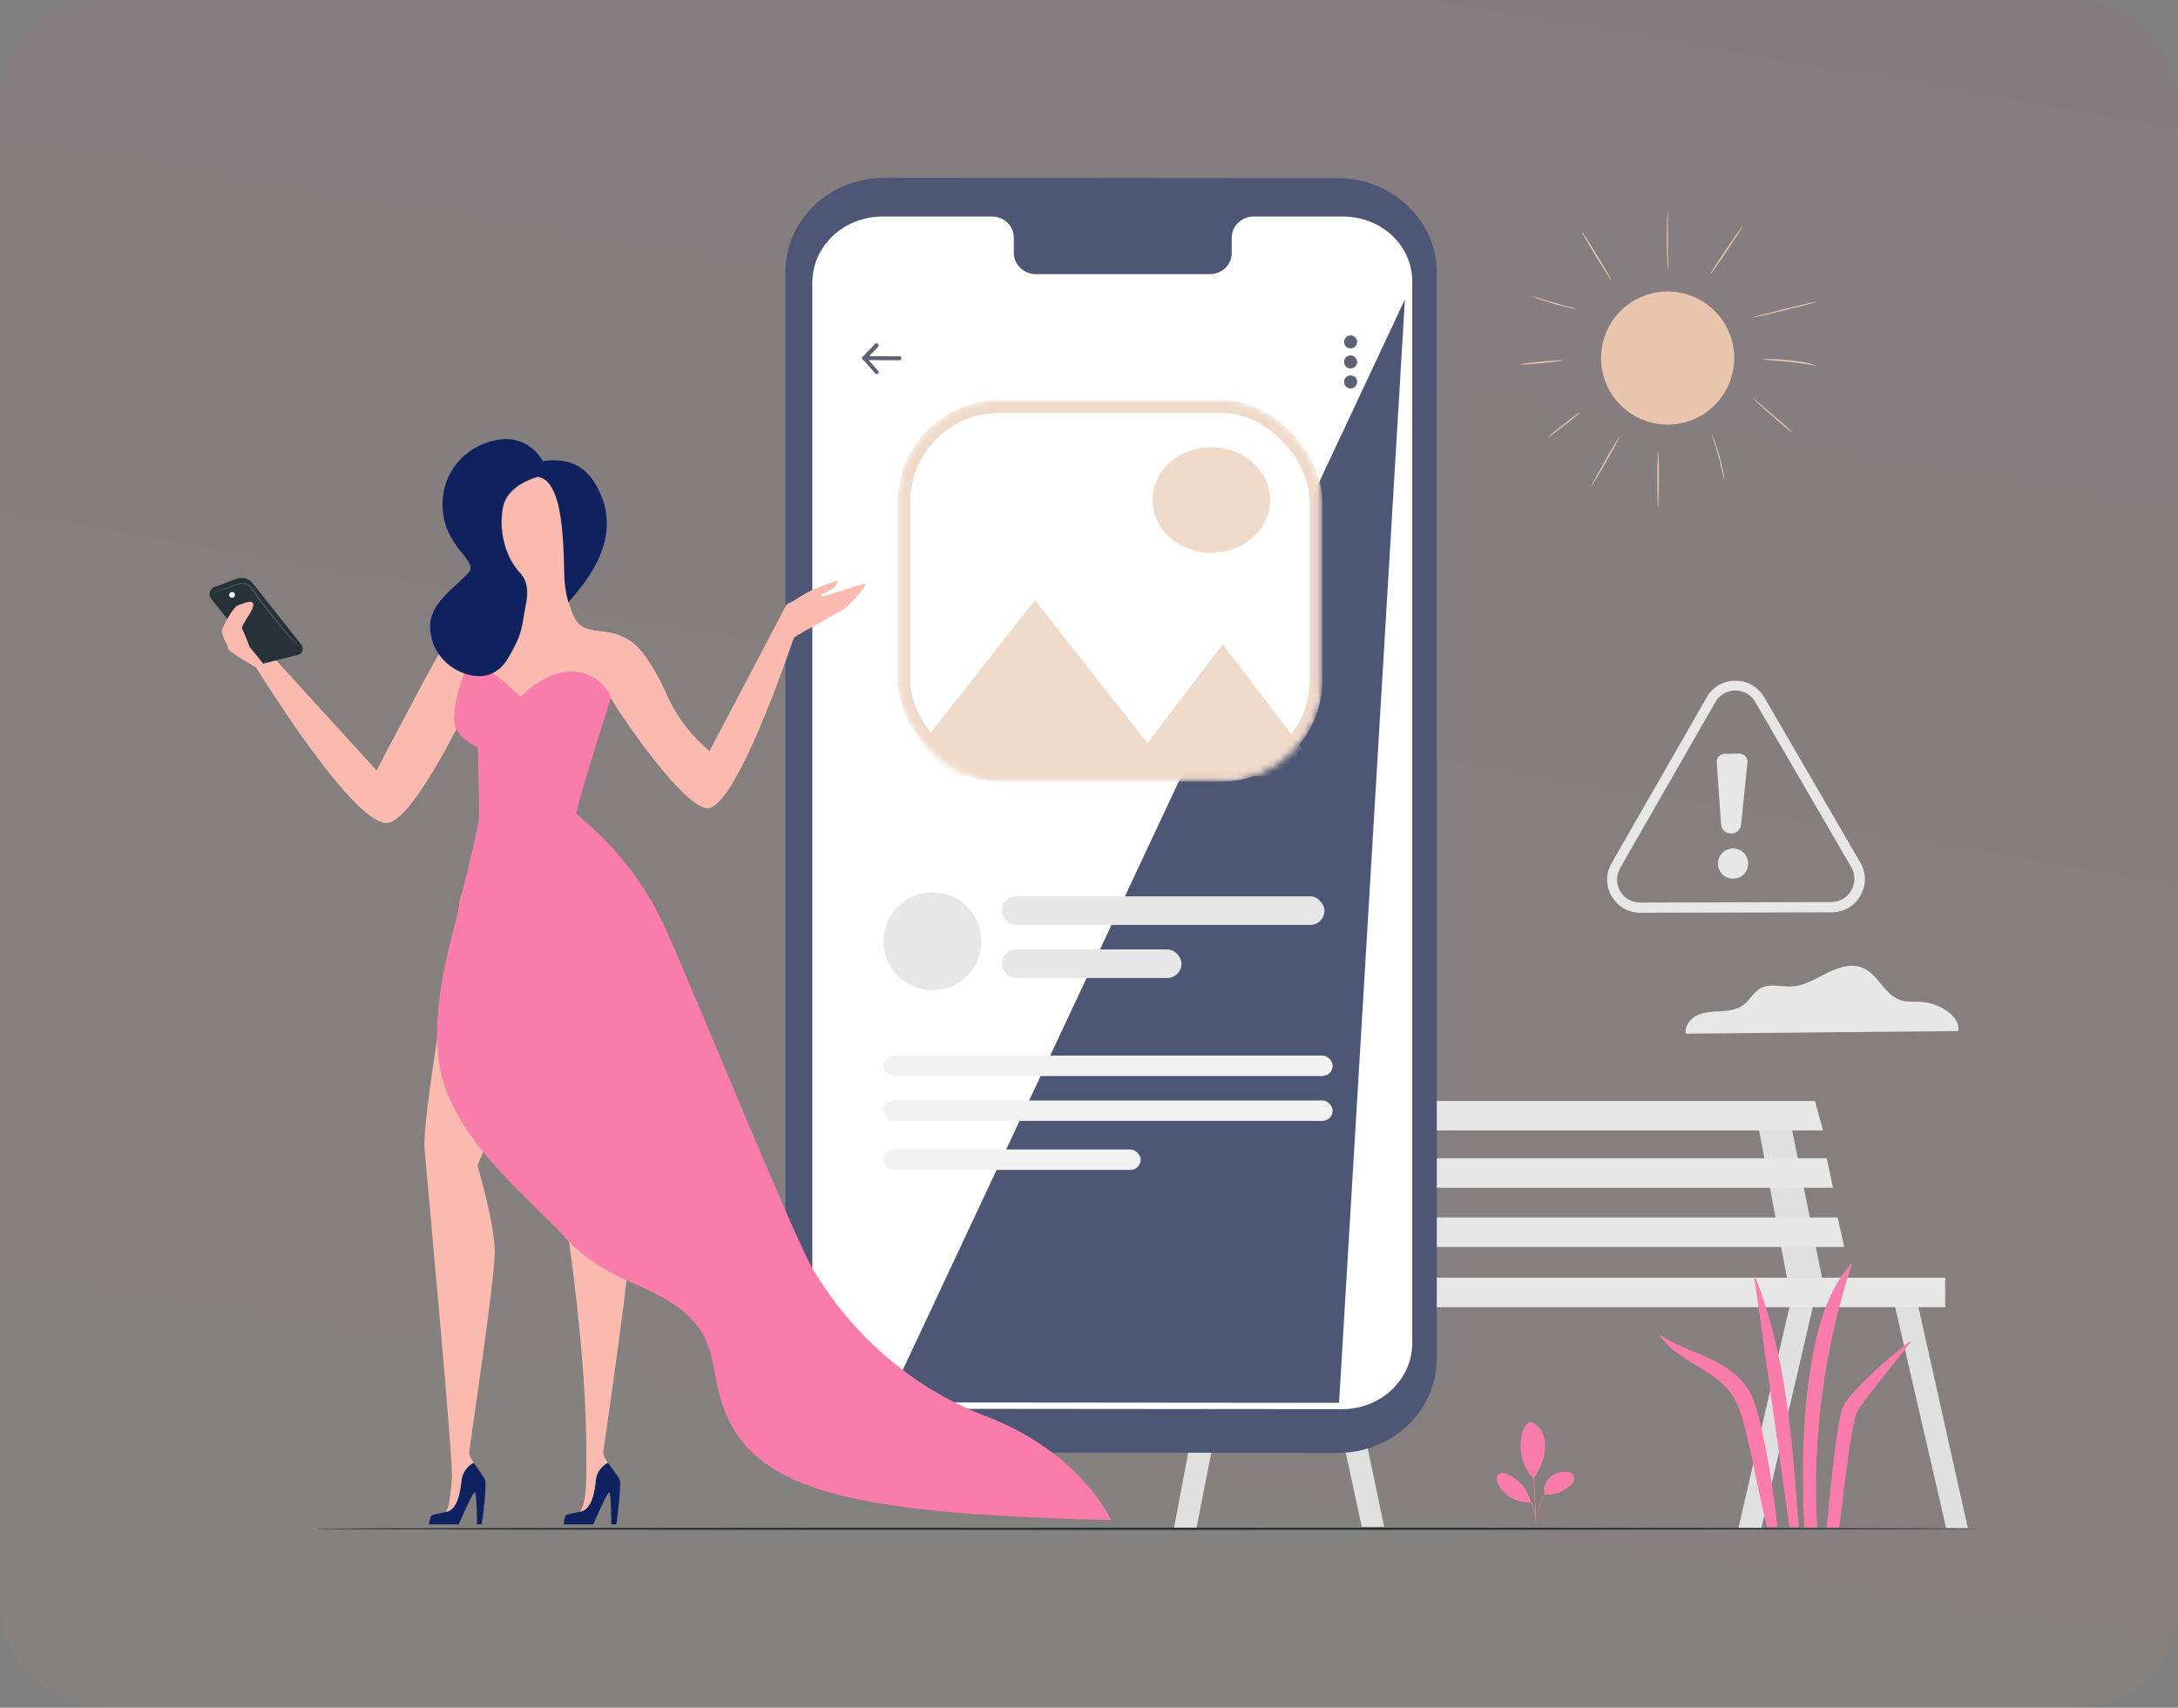 <svg width="343" height="269" viewBox="0 0 343 269" fill="none" xmlns="http://www.w3.org/2000/svg">
<rect x="0" y="0" width="343" height="269" fill="#808080" stroke="none"/>
<rect width="343" height="269" rx="16" fill="url(#paint0_linear_3064_136264)"/>
<path d="M308.41 162.409C308.755 160.028 305.376 158.07 302.842 157.84C301.652 157.724 300.385 157.916 299.233 157.532C296.776 156.688 295.778 153.463 293.359 152.464C291.554 151.696 289.481 152.387 287.715 153.271C285.948 154.154 284.221 155.267 282.262 155.382C280.573 155.497 278.73 154.845 277.233 155.689C276.119 156.304 275.543 157.571 274.507 158.339C273.508 159.068 272.203 159.222 270.974 159.299C269.746 159.375 268.44 159.375 267.327 159.913C266.213 160.412 265.253 161.641 265.484 162.831L308.41 162.409Z" fill="#E8E7E7"/>
<path d="M282.336 203.609L273.773 240.699H277.383L285.945 203.955L282.336 203.609Z" fill="#E0E0E0"/>
<path d="M297.926 203.609L306.488 240.699H309.905L301.612 203.609H297.926Z" fill="#E0E0E0"/>
<path d="M276.578 175.734L281.416 201.267H286.945L281.761 175.734H276.578Z" fill="#E0E0E0"/>
<path d="M191.84 203.609L184.891 240.699H188.423L195.718 203.609H191.84Z" fill="#E0E0E0"/>
<path d="M206.504 203.609L214.452 240.507H217.984L210.267 203.609H206.504Z" fill="#E0E0E0"/>
<path d="M186.078 175.734L190.954 201.267H196.483L191.261 175.734H186.078Z" fill="#E0E0E0"/>
<path d="M175.137 173.43L176.135 178.076H287.097L285.83 173.43H175.137Z" fill="#E8E7E7"/>
<path d="M177.25 182.453L178.44 187.099H288.673L287.675 182.453H177.25Z" fill="#E8E7E7"/>
<path d="M179.438 191.781L180.551 196.427H290.438L289.402 191.781H179.438Z" fill="#E8E7E7"/>
<path d="M306.332 201.266H187.844V205.911H306.332V201.266Z" fill="#E8E7E7"/>
<path d="M258.34 143.787C256.459 143.787 254.77 142.827 253.81 141.176C252.85 139.525 252.85 137.605 253.81 135.954L268.784 109.845C269.705 108.194 271.395 107.234 273.315 107.234C275.196 107.234 276.885 108.194 277.845 109.845L292.973 135.877C293.933 137.528 293.933 139.448 292.973 141.099C292.051 142.75 290.362 143.71 288.442 143.71L258.34 143.787ZM273.315 108.77C271.971 108.77 270.78 109.461 270.128 110.613L255.154 136.722C254.501 137.874 254.501 139.256 255.154 140.37C255.806 141.521 256.997 142.174 258.302 142.174L288.404 142.097C289.709 142.097 290.9 141.406 291.552 140.254C292.205 139.102 292.205 137.72 291.552 136.607L276.425 110.575C275.81 109.461 274.62 108.77 273.315 108.77Z" fill="#E8E7E7"/>
<path d="M270.357 120.093L271.049 129.846C271.087 130.652 271.74 131.266 272.546 131.305C273.391 131.343 274.12 130.729 274.197 129.884L275.195 120.093C275.272 119.364 274.696 118.711 273.928 118.711L271.548 118.749C270.857 118.788 270.319 119.364 270.357 120.093Z" fill="#E8E7E7"/>
<path d="M275.195 136.761C274.811 138.028 273.467 138.68 272.2 138.296C270.933 137.912 270.28 136.569 270.664 135.302C271.048 134.035 272.392 133.382 273.659 133.766C274.926 134.15 275.579 135.494 275.195 136.761Z" fill="#E8E7E7"/>
<path d="M276.195 200.648C278.077 213.933 279.92 227.218 281.801 240.541L283.26 240.58C282.3 227.064 281.34 213.242 276.195 200.648Z" fill="#F97CAA"/>
<path d="M291.743 198.805C287.827 203.105 286.253 208.979 285.254 214.7C283.834 222.802 283.719 232.362 284.141 240.617L286.176 240.656C285.37 226.449 287.289 212.281 291.743 198.805Z" fill="#F97CAA"/>
<path d="M277.231 224.263C276.77 222.305 276.271 220.27 275.158 218.58C273.622 216.315 271.164 214.856 268.669 213.743C266.173 212.629 263.562 211.746 261.297 210.172C263.831 214.319 269.513 215.394 272.432 219.272C273.891 221.191 274.466 223.61 275.042 225.952C276.271 231.059 277.039 235.474 278.268 240.543H279.919C279.343 235.014 278.46 229.677 277.231 224.263Z" fill="#F97CAA"/>
<path d="M287.676 240.582C287.676 240.582 289.096 224.725 290.133 221.845C291.17 218.927 300.999 210.903 300.922 211.287C300.845 211.671 293.55 220.463 292.514 222.268C291.477 224.072 289.672 240.621 289.672 240.621H287.676V240.582Z" fill="#F97CAA"/>
<path d="M241.217 224.029C241.985 224.298 242.599 224.989 242.945 225.757C243.291 226.525 243.367 227.369 243.329 228.214C243.252 229.827 242.446 231.516 241.563 232.86C240.142 231.785 239.681 229.75 239.528 228.675C239.259 227.024 239.797 223.875 241.217 224.029Z" fill="#F97CAA"/>
<path d="M243.289 235.356C243.02 234.472 243.327 233.436 243.98 232.783C244.632 232.13 245.592 231.785 246.514 231.823C246.936 231.823 247.435 231.938 247.704 232.246C247.973 232.553 247.973 233.013 247.781 233.397C247.627 233.781 247.32 234.05 246.975 234.28C245.861 235.087 244.632 235.663 243.289 235.356Z" fill="#F97CAA"/>
<path d="M241.867 240.388C241.867 240.388 241.867 240.273 241.906 240.043C241.944 239.813 241.982 239.505 242.021 239.16C242.136 238.392 242.251 237.317 242.75 236.242C243.249 235.167 244.017 234.36 244.632 233.938C244.939 233.708 245.246 233.593 245.438 233.516C245.553 233.477 245.63 233.439 245.668 233.439C245.707 233.439 245.745 233.401 245.745 233.439C245.745 233.477 245.284 233.593 244.67 234.015C244.056 234.437 243.326 235.244 242.827 236.28C242.328 237.317 242.174 238.392 242.059 239.16C242.021 239.544 241.944 239.851 241.906 240.043C241.906 240.273 241.867 240.388 241.867 240.388Z" fill="#F97CAA"/>
<path d="M241.023 226.445C241.023 226.445 241.023 226.484 241.062 226.599C241.062 226.714 241.1 226.829 241.1 227.021C241.139 227.367 241.215 227.904 241.254 228.519C241.369 229.786 241.523 231.552 241.638 233.548C241.753 235.507 241.83 237.273 241.868 238.578C241.868 239.231 241.907 239.73 241.907 240.114C241.907 240.268 241.907 240.421 241.907 240.536C241.907 240.613 241.907 240.69 241.907 240.69C241.907 240.69 241.907 240.652 241.907 240.536C241.907 240.421 241.907 240.306 241.868 240.114C241.868 239.73 241.83 239.231 241.791 238.578C241.753 237.311 241.676 235.507 241.523 233.548C241.407 231.59 241.254 229.824 241.177 228.519C241.139 227.904 241.1 227.367 241.062 226.983C241.062 226.829 241.023 226.676 241.023 226.561C241.023 226.484 241.023 226.445 241.023 226.445Z" fill="#F97CAA"/>
<path d="M241.024 236.509C240.602 234.59 239.181 232.939 237.338 232.209C236.877 232.017 236.263 231.902 235.917 232.286C235.572 232.631 235.687 233.246 235.917 233.706C236.8 235.588 238.912 236.817 240.985 236.663" fill="#F97CAA"/>
<path d="M237.645 233.664C237.645 233.664 237.76 233.702 237.952 233.779C238.028 233.818 238.144 233.856 238.297 233.933C238.412 234.01 238.566 234.048 238.72 234.163C238.873 234.24 239.027 234.355 239.219 234.47C239.411 234.586 239.564 234.739 239.756 234.893C240.102 235.2 240.486 235.584 240.793 236.045C241.1 236.505 241.33 236.966 241.522 237.427C241.599 237.657 241.676 237.849 241.714 238.08C241.791 238.272 241.791 238.463 241.83 238.655C241.868 238.847 241.868 239.001 241.868 239.155C241.868 239.308 241.868 239.423 241.868 239.539C241.868 239.731 241.868 239.846 241.868 239.846C241.83 239.846 241.868 239.385 241.753 238.694C241.714 238.502 241.676 238.31 241.638 238.118C241.599 237.926 241.522 237.696 241.446 237.465C241.254 237.043 241.023 236.582 240.716 236.121C240.409 235.661 240.063 235.277 239.718 234.97C239.526 234.816 239.372 234.662 239.219 234.547C239.065 234.432 238.873 234.317 238.758 234.202C238.067 233.856 237.645 233.702 237.645 233.664Z" fill="#F97CAA"/>
<path d="M311.489 240.819C311.489 240.879 252.924 240.998 180.67 240.998C108.416 240.998 49.852 240.938 49.852 240.819C49.852 240.7 108.416 240.641 180.67 240.641C252.924 240.641 311.489 240.7 311.489 240.819Z" fill="#263238"/>
<path d="M210.703 228.859L139.248 228.794C130.688 228.794 123.684 222.105 123.684 213.937V42.857C123.684 34.624 130.688 28 139.248 28L210.703 28.064C219.263 28.064 226.267 34.753 226.267 42.921V214.002C226.267 222.17 219.334 228.859 210.703 228.859Z" fill="#4E5675"/>
<path d="M138.986 221.412H138.986L211.351 221.476L138.986 221.412ZM138.986 221.412C133.132 221.412 128.43 216.914 128.43 211.493V44.529C128.43 39.045 133.13 34.609 138.986 34.609H151.262H156.215C157.89 34.609 159.161 35.877 159.161 37.454V39.834C159.161 41.994 160.984 43.678 163.107 43.678H190.531C192.733 43.678 194.477 41.987 194.477 39.834V37.454C194.477 35.884 195.814 34.609 197.423 34.609H211.494C217.351 34.609 222.043 39.043 221.907 44.581L221.907 44.581M138.986 221.412L221.907 44.581M221.907 44.581V44.593M221.907 44.581V44.593M221.907 44.593V211.557C221.907 217.04 217.207 221.476 211.351 221.476L221.907 44.593Z" fill="white" stroke="white"/>
<circle cx="146.839" cy="148.273" r="7.718" fill="#E8E7E7"/>
<mask id="mask0_3064_136264" style="mask-type:alpha" maskUnits="userSpaceOnUse" x="141" y="63" width="68" height="61">
<rect x="141.871" y="63.539" width="65.888" height="59.086" rx="15.5" fill="#C4C4C4" stroke="#F7F7F7"/>
</mask>
<g mask="url(#mask0_3064_136264)">
<rect x="142.371" y="64.039" width="64.888" height="58.086" rx="15" fill="white" stroke="#F0DACA" stroke-width="2"/>
<path d="M142.177 121.771L162.981 95.347L183.785 121.771H142.177Z" fill="#F0DACA" stroke="#F0DACA"/>
<path d="M177.756 121.768L192.566 102.295L207.377 121.768H177.756Z" fill="#F0DACA" stroke="#F0DACA"/>
<path d="M199.527 78.757C199.527 83.027 195.656 86.577 190.765 86.577C185.875 86.577 182.004 83.027 182.004 78.757C182.004 74.488 185.875 70.938 190.765 70.938C195.656 70.938 199.527 74.488 199.527 78.757Z" fill="#F0DACA" stroke="#F0DACA"/>
</g>
<path d="M190.251 215.802C190.251 215.867 183.364 215.995 174.815 215.995C166.266 215.995 159.379 215.931 159.379 215.802C159.379 215.738 166.266 215.609 174.815 215.609C183.364 215.609 190.251 215.674 190.251 215.802Z" fill="#4E5675"/>
<path d="M141.24 56.745C140.533 56.745 139.697 56.745 138.861 56.745C137.832 56.745 136.802 56.68 136.095 56.745C135.902 56.745 135.773 56.616 135.773 56.423C135.773 56.23 135.902 56.102 136.095 56.102C136.802 56.102 137.832 56.102 138.861 56.102C139.89 56.102 140.919 56.166 141.626 56.102C141.819 56.102 141.948 56.23 141.948 56.423C141.948 56.616 141.819 56.745 141.626 56.745C141.498 56.745 141.369 56.745 141.24 56.745Z" fill="#5C6175"/>
<path d="M138.088 58.934C138.024 58.934 137.895 58.87 137.831 58.805L135.901 56.619C135.773 56.49 135.773 56.297 135.901 56.168L137.831 54.175C137.959 54.046 138.152 54.046 138.281 54.175C138.409 54.303 138.409 54.496 138.281 54.625L136.544 56.426L138.281 58.419C138.409 58.548 138.409 58.741 138.281 58.87C138.217 58.87 138.152 58.934 138.088 58.934Z" fill="#5C6175"/>
<path d="M212.697 54.886C213.265 54.886 213.726 54.425 213.726 53.857C213.726 53.289 213.265 52.828 212.697 52.828C212.129 52.828 211.668 53.289 211.668 53.857C211.668 54.425 212.129 54.886 212.697 54.886Z" fill="#5C6175"/>
<path d="M213.726 57.006C213.726 57.584 213.276 58.035 212.697 58.035C212.118 58.035 211.668 57.584 211.668 57.006C211.668 56.427 212.118 55.977 212.697 55.977C213.276 56.041 213.726 56.491 213.726 57.006Z" fill="#5C6175"/>
<path d="M212.697 61.191C213.265 61.191 213.726 60.73 213.726 60.162C213.726 59.593 213.265 59.133 212.697 59.133C212.129 59.133 211.668 59.593 211.668 60.162C211.668 60.73 212.129 61.191 212.697 61.191Z" fill="#5C6175"/>
<path d="M272.975 58.071C273.898 52.355 270.013 46.974 264.297 46.051C258.581 45.128 253.199 49.013 252.277 54.729C251.354 60.445 255.239 65.826 260.955 66.749C266.671 67.672 272.052 63.787 272.975 58.071Z" fill="#E9C5AD"/>
<path d="M261.129 79.845C261.064 79.845 261 77.915 261 75.536C261 73.156 261.064 71.227 261.129 71.227C261.193 71.227 261.257 73.156 261.257 75.536C261.193 77.915 261.193 79.845 261.129 79.845Z" fill="#E9C5AD"/>
<path d="M255.081 68.783C255.145 68.783 254.116 70.648 252.894 72.835C251.608 75.022 250.579 76.758 250.515 76.758C250.45 76.758 251.479 74.893 252.701 72.706C253.923 70.519 255.017 68.719 255.081 68.783Z" fill="#E9C5AD"/>
<path d="M248.844 64.918C248.908 64.982 247.815 65.882 246.4 66.976C244.985 68.069 243.827 68.969 243.827 68.905C243.763 68.841 244.856 67.94 246.271 66.847C247.686 65.689 248.844 64.853 248.844 64.918Z" fill="#E9C5AD"/>
<path d="M271.548 75.594C271.548 75.594 271.42 75.208 271.291 74.501C271.163 73.858 270.905 72.957 270.648 71.928C270.391 70.963 270.134 70.063 269.876 69.42C269.683 68.776 269.555 68.391 269.555 68.391C269.555 68.391 269.748 68.776 270.005 69.42C270.262 70.063 270.519 70.963 270.841 71.928C271.098 72.957 271.291 73.858 271.42 74.501C271.548 75.144 271.613 75.594 271.548 75.594Z" fill="#E9C5AD"/>
<path d="M282.157 68.073C282.093 68.138 280.742 66.98 279.07 65.501C277.398 64.021 276.047 62.799 276.112 62.799C276.176 62.735 277.527 63.893 279.199 65.372C280.935 66.787 282.222 68.009 282.157 68.073Z" fill="#E9C5AD"/>
<path d="M286.276 57.656C286.276 57.656 285.762 57.592 284.99 57.463C284.218 57.334 283.125 57.141 281.967 57.013C280.745 56.884 279.716 56.82 278.88 56.755C278.108 56.691 277.594 56.691 277.594 56.627C277.594 56.627 278.108 56.562 278.88 56.562C279.652 56.562 280.745 56.627 281.967 56.755C283.189 56.884 284.218 57.077 284.99 57.27C285.826 57.527 286.276 57.656 286.276 57.656Z" fill="#E9C5AD"/>
<path d="M286.273 47.49C286.273 47.554 284.022 48.133 281.192 48.84C278.362 49.548 276.111 50.062 276.047 49.998C276.047 49.934 278.298 49.355 281.128 48.648C283.958 47.94 286.273 47.425 286.273 47.49Z" fill="#E9C5AD"/>
<path d="M274.439 35.594C274.503 35.658 273.41 37.33 271.995 39.453C270.58 41.575 269.422 43.247 269.358 43.183C269.294 43.119 270.387 41.447 271.802 39.324C273.217 37.266 274.375 35.594 274.439 35.594Z" fill="#E9C5AD"/>
<path d="M262.67 33.148C262.67 33.148 262.67 33.727 262.67 34.563C262.67 35.464 262.67 36.686 262.67 38.036C262.67 39.387 262.67 40.609 262.734 41.51C262.734 42.41 262.734 42.925 262.734 42.925C262.734 42.925 262.67 42.41 262.605 41.51C262.541 40.609 262.477 39.387 262.477 38.036C262.477 36.686 262.541 35.464 262.541 34.563C262.605 33.663 262.67 33.148 262.67 33.148Z" fill="#E9C5AD"/>
<path d="M253.796 44.21C253.731 44.21 252.638 42.538 251.352 40.416C250.065 38.293 249.036 36.492 249.101 36.492C249.165 36.492 250.258 38.164 251.545 40.287C252.831 42.409 253.86 44.146 253.796 44.21Z" fill="#E9C5AD"/>
<path d="M248.457 48.716C248.457 48.716 248.007 48.652 247.364 48.523C246.656 48.395 245.756 48.137 244.727 47.88C243.698 47.559 242.797 47.237 242.154 47.044C241.511 46.787 241.125 46.594 241.125 46.594C241.125 46.594 241.575 46.722 242.218 46.915C242.862 47.108 243.762 47.43 244.791 47.687C245.82 48.009 246.72 48.266 247.428 48.395C248.071 48.587 248.457 48.716 248.457 48.716Z" fill="#E9C5AD"/>
<path d="M246.142 56.752C246.142 56.816 244.663 57.009 242.798 57.202C240.932 57.395 239.453 57.459 239.453 57.395C239.453 57.33 240.932 57.137 242.798 56.944C244.598 56.816 246.142 56.687 246.142 56.752Z" fill="#E9C5AD"/>
<path d="M88.762 240.128H93.424C93.424 240.128 95.586 235.127 95.925 235.084C96.264 234.999 96.264 240.128 96.264 240.128H97.069C97.069 240.128 97.874 234.194 97.62 233.219C97.451 232.626 96.433 231.439 95.755 230.422C95.755 230.422 94.06 231.185 93.848 233.219C93.678 234.703 93.297 237.966 91.262 238.136C90.627 238.348 89.397 238.432 89.101 238.729C88.847 239.068 88.762 240.128 88.762 240.128Z" fill="#10215F"/>
<path d="M67.57 240.128H72.233C72.317 239.958 74.394 235.127 74.733 235.084C74.733 235.084 74.733 235.084 74.776 235.084C75.115 235.254 75.115 240.128 75.115 240.128H75.92C75.962 239.958 76.725 234.194 76.471 233.219C76.302 232.626 75.327 231.439 74.606 230.422C74.606 230.422 72.911 231.185 72.699 233.262C72.529 234.703 72.148 237.966 70.156 238.178H70.113C69.478 238.39 68.249 238.475 67.952 238.772C67.655 239.068 67.57 240.128 67.57 240.128Z" fill="#10215F"/>
<path d="M66.851 180.875C67.318 186.384 71.429 230.506 71.175 232.965C70.92 235.423 70.708 237.966 70.115 238.178C72.107 237.966 72.489 234.745 72.658 233.261C72.87 231.185 74.565 230.422 74.565 230.422C75.286 231.439 76.261 232.626 76.43 233.219C76.685 234.194 75.922 239.958 75.879 240.128H75.922C75.922 240.128 76.727 234.194 76.473 233.219C76.218 232.244 73.76 229.828 73.887 228.811C73.972 227.794 77.914 201.77 77.914 197.235C77.914 192.7 75.201 183.63 75.201 183.63L82.322 166.252L83.042 164.514C82.067 155.571 73.463 142.22 72.616 140.906C72.531 141.415 72.361 142.22 72.192 143.28C70.708 151.884 66.512 176.339 66.851 180.875Z" fill="#FABAAF"/>
<path d="M89.908 197.78C91.306 208.292 92.578 220.965 92.323 232.917C92.281 235.418 91.857 237.961 91.222 238.13C93.256 237.961 93.68 234.697 93.807 233.214C94.019 231.137 95.714 230.416 95.714 230.416C95.29 229.78 94.951 229.187 94.994 228.806C95.079 228.043 97.367 212.615 98.469 203.375C98.554 202.612 98.639 201.849 98.724 201.171C94.612 199.221 91.603 197.06 89.441 194.602C89.611 195.704 89.781 196.721 89.908 197.78Z" fill="#FABAAF"/>
<path d="M36.419 102.673C37.691 103.605 40.361 105.173 40.361 105.173C40.361 105.173 56.424 131.452 61.468 129.544C65.622 127.976 72.785 113.015 73.124 112.379C73.124 111.531 73.209 110.217 73.972 109.073C75.497 106.742 78.04 107.123 78.507 105.597C79.015 103.732 75.709 99.409 72.954 100.511C71.386 101.105 69.903 101.91 69.182 102.969C68.08 104.538 59.306 121.364 59.306 121.364C59.306 121.364 43.413 103.944 42.268 102.673C40.657 100.935 35.868 98.773 35.868 98.773C35.868 98.773 35.529 99.324 36.419 100.172C36.97 100.681 36.122 101.067 35.868 101.321C35.614 101.576 37.182 101.401 36.758 101.528C36.377 101.613 35.148 101.74 36.419 102.673Z" fill="#FABAAF"/>
<path d="M101.48 103.222C101.141 102.714 99.785 100.849 97.411 100.044C96.648 99.789 96.818 99.747 94.656 99.493C91.35 99.111 90.545 98.306 89.613 95C89.273 93.728 88.977 92.203 88.934 90.21C88.807 82.03 88.002 75.927 84.95 75.206H84.908C84.865 75.206 84.781 75.164 84.738 75.164C84.696 75.164 84.611 75.206 84.569 75.206C83.424 75.546 79.949 76.817 79.271 79.784C79.101 80.589 79.016 81.437 79.016 82.285C79.016 82.327 79.016 82.327 79.016 82.369C79.059 85.294 80.118 88.303 81.899 90.21C82.746 91.1 83.043 92.16 83.043 93.389C83.043 94.067 82.958 94.746 82.789 95.508C82.45 97.204 82.323 99.323 81.348 101.273C80.373 103.222 79.101 106.316 76.007 106.571L75.965 106.656C75.965 106.656 84.103 111.954 85.205 112.165C88.765 112.716 101.777 103.646 101.48 103.222Z" fill="#FABAAF"/>
<path d="M92.45 99.028C92.704 99.112 93.128 99.24 93.637 99.324C94.061 99.409 94.146 99.367 94.951 99.494C95.671 99.579 96.053 99.621 96.519 99.748C96.943 99.875 97.324 100.002 97.536 100.087C97.96 100.257 98.511 100.511 99.147 100.893C99.147 100.893 99.91 101.401 100.546 102.079C103.131 104.834 105.123 109.708 105.123 109.708C106.183 111.997 108.048 115.134 111.735 118.312C111.735 118.312 123.136 96.654 123.942 95.086C124.747 97.502 126.103 97.248 126.103 97.248C126.103 97.248 116.143 128.103 111.226 127.298C107.157 126.62 98.002 112.803 97.579 112.167C97.112 111.658 96.222 109.624 95.332 109.073C93.806 108.14 92.535 107.971 91.687 107.844C89.61 107.123 88.932 104.877 86.856 104.156C89.187 101.571 90.119 101.655 92.45 99.028Z" fill="#FABAAF"/>
<path d="M125.084 94.579C125.349 94.422 125.604 94.223 125.869 94.066C126.206 93.846 126.595 93.657 126.931 93.437C127.698 93.017 128.526 92.668 129.325 92.371C129.959 92.117 130.635 91.852 131.28 91.639C131.485 91.586 131.679 91.491 131.884 91.437C131.884 91.437 132.045 92.052 131.057 92.793C130.435 93.263 129.123 93.607 129.291 93.914C129.459 94.22 135.918 91.781 136.269 91.952C136.621 92.123 133.893 95.423 132.514 96.179C131.135 96.935 125.613 100.037 125.613 100.037C123.424 101.882 123.403 99.533 123.186 99.371C123.082 99.31 123.08 99.135 123.087 98.827C123.081 98.303 123.191 98.055 123.366 97.22C123.444 96.849 123.522 96.478 123.652 96.137C123.721 95.9 123.895 95.461 124.005 95.213C124.115 94.965 124.195 95.031 124.471 94.915C124.654 94.779 124.9 94.715 125.084 94.579Z" fill="#FABAAF"/>
<path d="M174.975 239.45C131.658 238.348 116.061 234.745 112.839 217.707C111.695 211.603 111.441 207.111 100.082 202.321C99.404 202.025 98.768 201.728 98.132 201.431C94.106 199.524 91.224 197.405 89.104 195.074C83.001 188.25 69.523 178.162 68.972 165.574C68.039 156.885 71.939 144.848 72.278 143.068C72.235 142.856 72.659 140.949 72.659 140.949C72.659 140.949 75.329 130.65 75.414 128.785C75.499 126.92 75.245 117.722 75.245 117.722C75.245 117.722 71.981 116.366 71.6 113.993C71.43 112.721 71.642 111.153 71.981 109.754C72.447 107.72 73.168 105.982 73.168 105.982C73.168 105.982 75.838 104.795 78.212 106.491C80.161 107.889 81.941 109.797 81.941 109.797C81.941 109.797 86.222 105.304 90.63 105.812C95.038 106.321 96.225 109.881 96.225 109.881C96.225 109.881 90.503 127.683 90.8 128.191C90.927 128.446 93.131 130.014 95.928 133.023C96.988 134.167 98.174 135.524 99.361 137.092C101.311 139.677 103.303 142.856 104.998 146.671C110.339 158.75 125.173 195.243 128.098 200.075C134.879 211.307 144.628 219.021 155.181 223.047C170.312 228.811 174.975 239.45 174.975 239.45Z" fill="#F97CAA"/>
<path d="M67.741 99.028C68.08 104.284 72.827 106.742 75.921 106.488H75.964C79.058 106.234 80.287 103.14 81.304 101.19C82.279 99.24 82.406 97.121 82.745 95.426C82.915 94.663 83 93.985 83 93.307C83 92.12 82.66 91.103 81.855 90.213C80.033 88.305 78.973 85.254 78.973 82.287C78.973 82.244 78.973 82.244 78.973 82.202C78.973 81.354 79.058 80.507 79.227 79.701C79.906 76.734 83.381 75.463 84.525 75.124C84.61 75.081 84.653 75.081 84.695 75.081C84.822 75.039 84.865 75.039 84.865 75.039V74.997L84.907 75.124C86.306 75.463 87.196 76.904 87.831 79.193C88.001 79.828 88.128 80.507 88.255 81.269C88.637 83.728 88.806 86.737 88.849 90.128C88.891 92.12 89.145 93.688 89.527 94.917C90.586 93.349 99.19 85.338 93.808 76.311C92.578 74.191 90.968 73.132 89.357 72.75C87.365 72.284 85.627 72.623 85.543 72.665V72.708C85.331 72.326 83.127 68.342 78.168 69.317C72.955 70.334 69.733 74.615 69.691 79.278C69.606 86.228 75.54 88.263 73.802 90.213C71.768 92.501 67.487 95.044 67.741 99.028Z" fill="#10215F"/>
<path d="M33.259 94.311C35.619 97.319 41.449 104.538 41.449 104.538L46.91 103.149C47.326 103.057 47.604 102.733 47.65 102.317C47.696 102.039 47.604 101.761 47.465 101.576L39.784 91.859C39.182 91.119 38.21 90.841 37.285 91.165L33.768 92.46C33.028 92.784 32.75 93.71 33.259 94.311Z" fill="#263238"/>
<path d="M47.096 101.943C47.096 101.943 46.911 101.757 46.587 101.434C46.263 101.11 45.801 100.601 45.245 99.953C44.135 98.704 42.608 96.899 41.081 94.863C40.711 94.354 40.34 93.845 39.97 93.336C39.6 92.827 39.276 92.364 38.813 92.133C38.351 91.855 37.842 91.994 37.379 92.133C36.916 92.272 36.5 92.457 36.083 92.596C35.297 92.827 34.695 93.058 34.186 93.243C33.724 93.382 33.492 93.475 33.492 93.428C33.492 93.428 33.724 93.29 34.186 93.151C34.649 92.966 35.297 92.734 36.037 92.457C36.454 92.318 36.87 92.133 37.333 91.994C37.564 91.901 37.842 91.809 38.119 91.809C38.397 91.763 38.721 91.855 38.952 91.994C39.461 92.272 39.831 92.781 40.202 93.29C40.572 93.799 40.942 94.261 41.312 94.817C42.839 96.853 44.32 98.657 45.43 99.953C45.939 100.554 46.402 101.063 46.726 101.48C46.911 101.711 47.096 101.943 47.096 101.943Z" fill="#455A64"/>
<path d="M36.361 93.293C36.592 93.201 36.87 93.293 36.962 93.525C37.055 93.756 36.962 94.034 36.731 94.126C36.499 94.219 36.222 94.126 36.129 93.895C36.037 93.71 36.129 93.432 36.361 93.293Z" fill="white"/>
<path fill-rule="evenodd" clip-rule="evenodd" d="M36.336 102.68C36.336 102.68 34.81 99.967 34.937 99.332C35.064 98.696 36.675 95.644 37.48 95.347C38.964 94.796 40.347 94.283 39.753 95.851C39.372 96.868 37.891 98.601 38.145 99.067C38.4 99.533 39.26 101.747 39.26 101.747L36.336 102.68Z" fill="#FABAAF"/>
<rect x="157.773" y="141.195" width="50.81" height="4.502" rx="2.251" fill="#E8E7E7"/>
<rect x="157.773" y="149.555" width="28.299" height="4.502" rx="2.251" fill="#E8E7E7"/>
<rect x="139.121" y="166.281" width="70.748" height="3.216" rx="1.608" fill="#F2F2F2"/>
<rect x="139.121" y="173.352" width="70.748" height="3.216" rx="1.608" fill="#F2F2F2"/>
<rect x="139.121" y="181.07" width="40.519" height="3.216" rx="1.608" fill="#F2F2F2"/>
<defs>
<linearGradient id="paint0_linear_3064_136264" x1="399" y1="-27.5" x2="340.825" y2="311.49" gradientUnits="userSpaceOnUse">
<stop stop-color="#DB3B72" stop-opacity="0.06"/>
<stop offset="0.995" stop-color="#D39C6E" stop-opacity="0.06"/>
</linearGradient>
</defs>
</svg>

